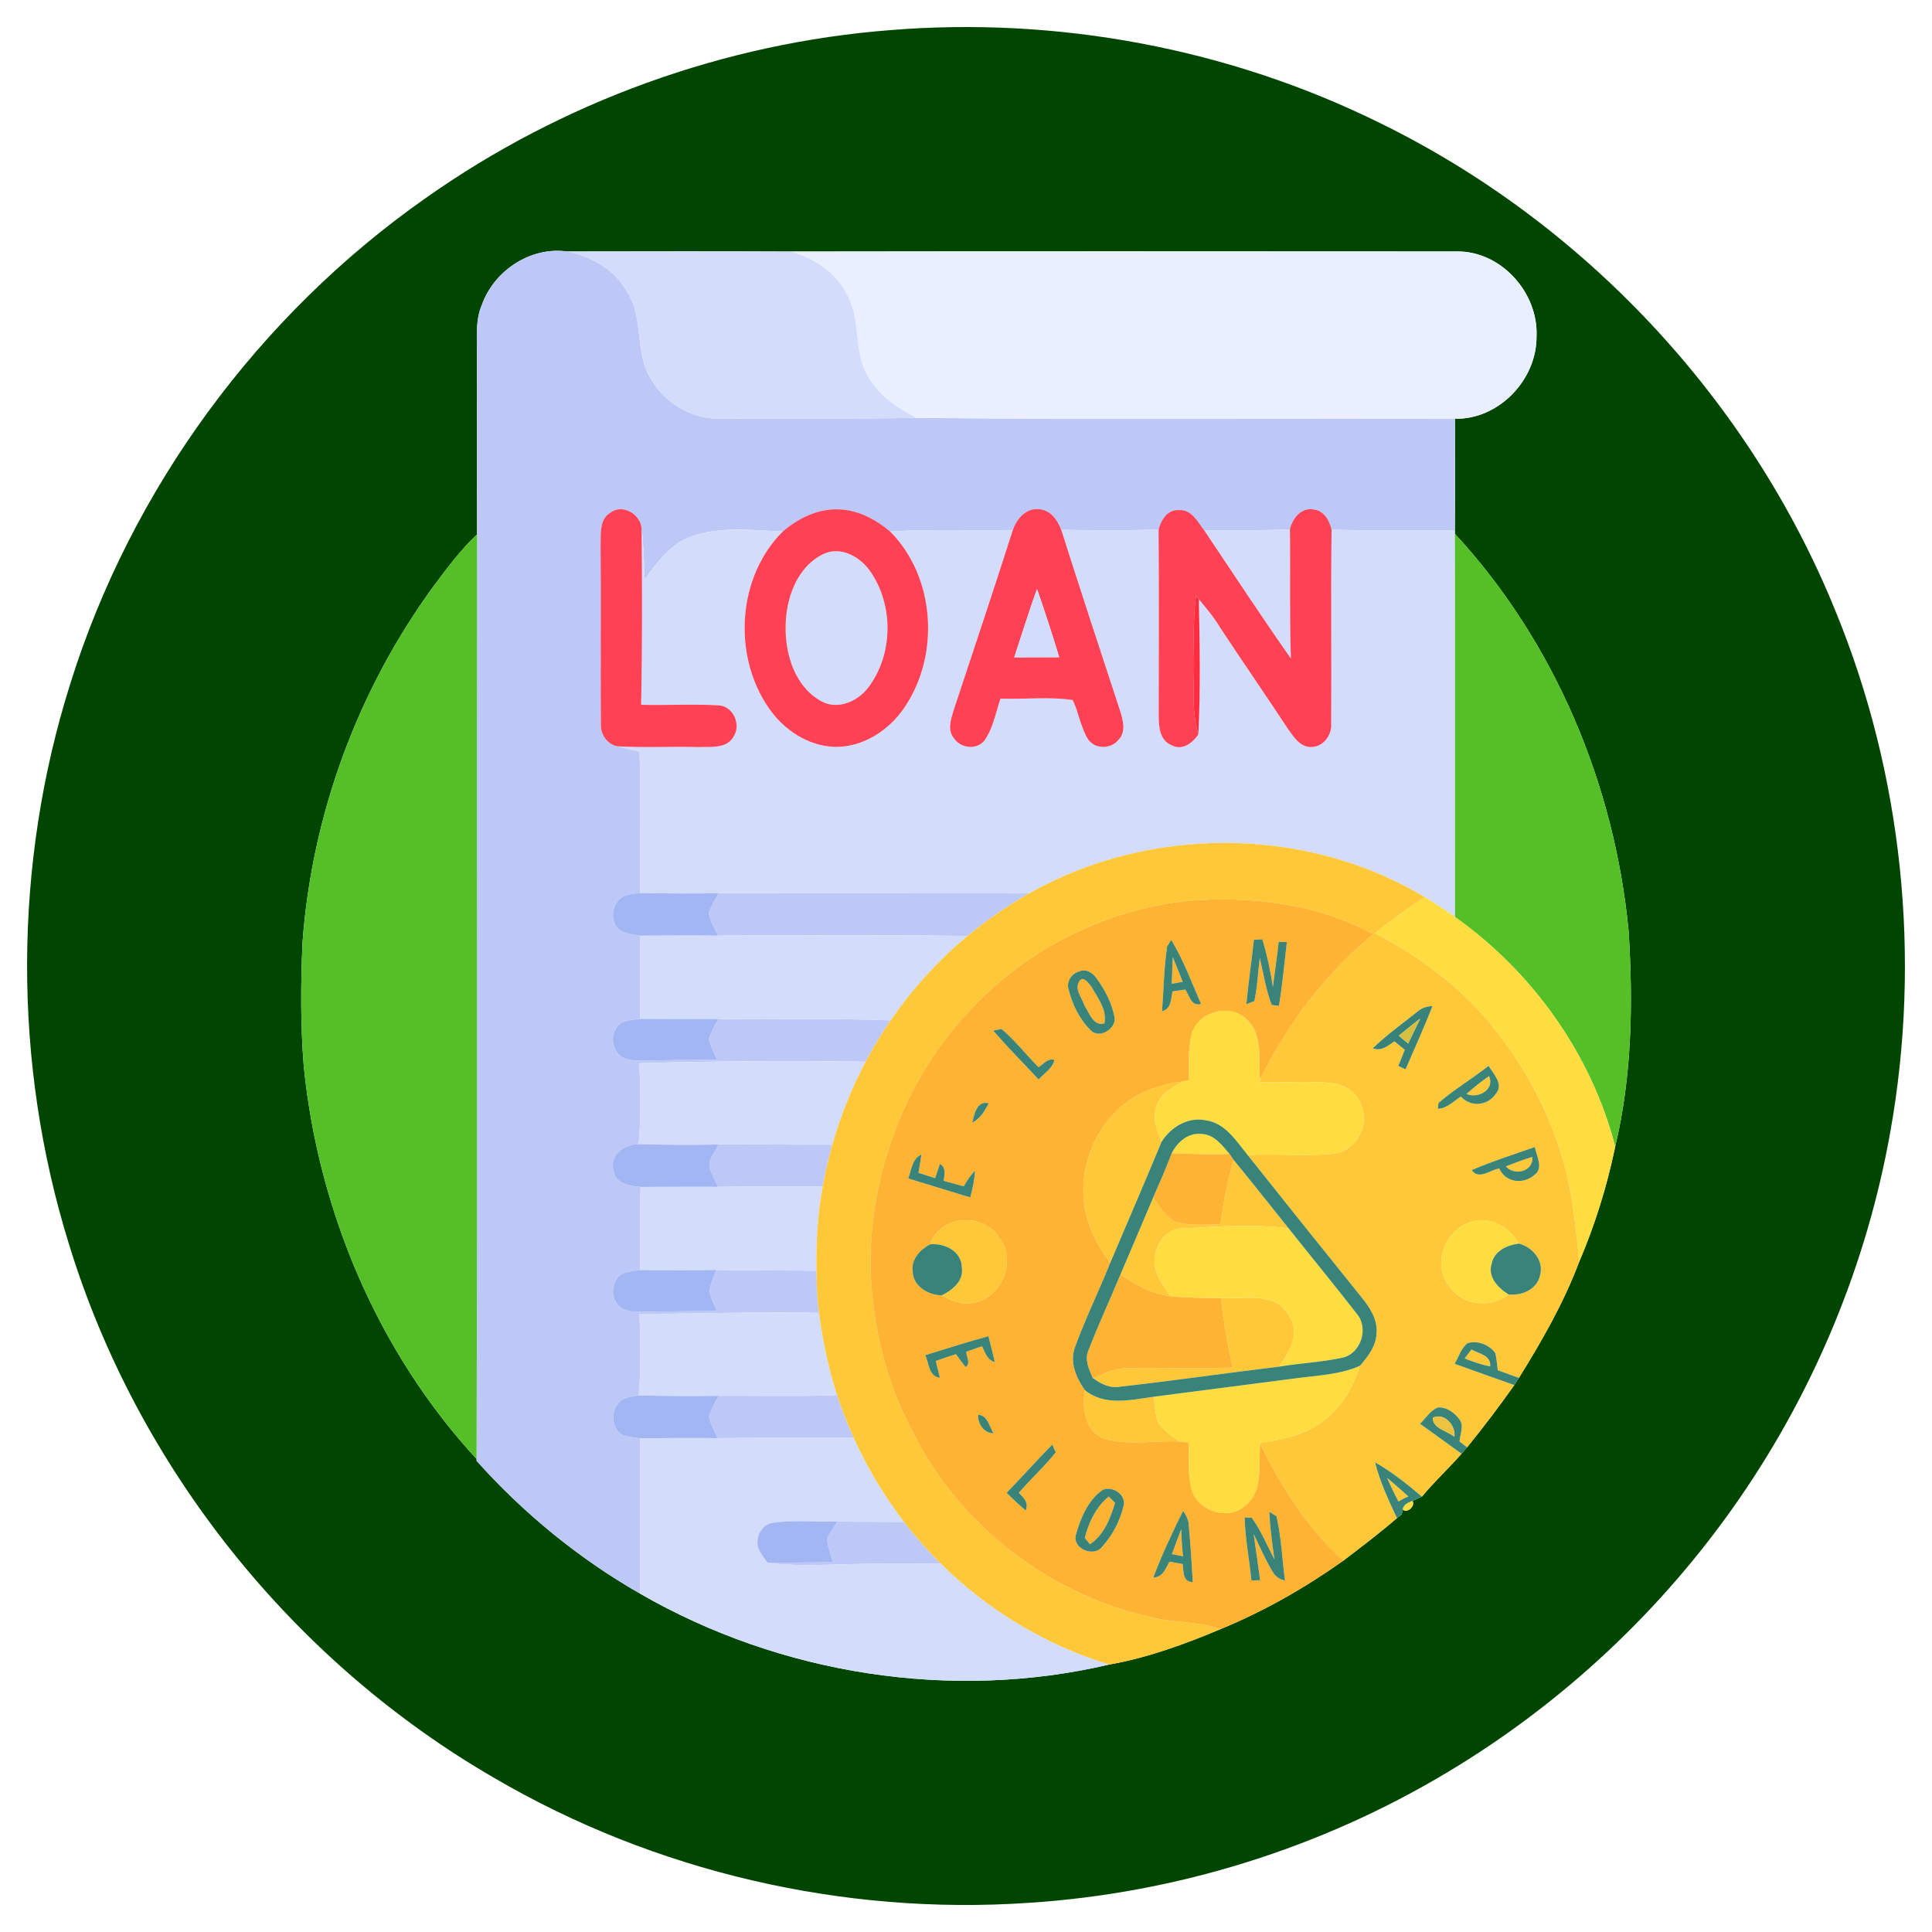 <?xml version="1.0" encoding="UTF-8" ?>
<!DOCTYPE svg PUBLIC "-//W3C//DTD SVG 1.1//EN" "http://www.w3.org/Graphics/SVG/1.1/DTD/svg11.dtd">
<svg width="500pt" height="500pt" viewBox="0 0 500 500" version="1.1" xmlns="http://www.w3.org/2000/svg">
<g id="#004600ff">
<path fill="#004600" opacity="1.00" d=" M 230.45 7.79 C 273.81 4.27 318.09 12.55 357.11 31.83 C 409.99 57.69 452.78 103.41 474.95 157.96 C 492.40 200.38 497.28 247.80 489.21 292.93 C 483.17 326.94 469.69 359.59 450.04 387.99 C 430.31 416.56 404.40 440.84 374.60 458.65 C 341.80 478.34 304.27 490.03 266.09 492.46 C 218.21 495.72 169.42 484.42 127.98 460.17 C 75.75 429.99 35.53 379.69 17.85 321.99 C 3.29 275.11 3.40 223.80 18.18 176.98 C 33.95 126.46 66.91 81.60 110.22 51.22 C 145.46 26.34 187.43 11.12 230.45 7.79 M 124.72 78.86 C 123.07 82.69 123.43 86.92 123.42 90.98 C 123.46 106.76 123.39 122.53 123.46 138.31 C 119.25 142.24 115.82 146.88 112.38 151.48 C 92.68 178.32 80.70 210.76 78.29 243.97 C 77.83 254.60 77.76 265.27 78.61 275.88 C 82.35 313.31 97.77 349.85 123.34 377.58 L 123.33 378.05 C 135.50 391.67 149.83 403.38 165.69 412.46 C 202.00 433.38 246.22 440.35 287.08 430.78 C 297.02 429.02 306.65 425.50 315.94 421.59 C 327.18 416.95 337.81 410.89 347.71 403.85 C 352.39 400.28 357.08 396.73 361.53 392.89 C 361.84 392.63 362.45 392.13 362.76 391.88 L 363.03 390.69 C 364.25 391.70 366.34 389.72 365.54 388.42 C 366.35 388.05 367.17 387.69 367.99 387.34 C 371.18 383.43 374.93 380.02 378.25 376.22 C 378.72 375.66 379.20 375.11 379.68 374.57 C 383.94 369.34 387.99 363.96 391.90 358.46 C 392.20 358.00 392.79 357.07 393.09 356.60 C 399.03 347.05 404.67 337.19 408.65 326.65 C 412.77 317.05 415.89 306.98 418.01 296.75 C 422.37 278.50 422.66 259.57 421.48 240.93 C 417.88 203.13 402.39 166.13 376.53 138.16 L 376.52 137.35 C 376.62 127.69 376.56 118.03 376.55 108.37 C 387.90 108.60 397.76 98.26 397.65 87.05 C 398.16 75.78 388.50 64.95 377.04 65.08 C 319.59 65.05 262.14 65.01 204.70 65.10 C 185.38 65.00 166.05 65.06 146.73 65.08 C 137.31 63.77 127.88 70.03 124.72 78.86 Z" />
</g>
<g id="#bec8f7ff">
<path fill="#bec8f7" opacity="1.00" d=" M 124.72 78.86 C 127.88 70.03 137.31 63.77 146.73 65.08 C 153.10 66.34 159.25 69.81 162.39 75.68 C 166.72 82.57 164.16 91.56 168.64 98.37 C 172.40 104.68 179.61 108.70 186.99 108.37 C 203.75 108.17 220.51 108.46 237.27 108.14 C 283.69 108.63 330.12 108.19 376.55 108.37 C 376.56 118.03 376.62 127.69 376.52 137.35 C 365.89 137.03 355.25 137.43 344.61 137.08 C 344.07 134.70 342.69 132.22 340.04 131.86 C 336.82 131.20 334.45 134.15 333.83 136.99 C 326.45 137.33 319.05 137.21 311.67 137.28 C 309.98 135.08 308.35 131.75 305.09 132.02 C 302.16 131.79 300.53 134.54 299.84 136.98 C 291.45 137.42 283.05 137.21 274.65 137.13 C 273.70 134.61 271.93 132.03 269.00 131.79 C 265.60 131.36 263.11 134.24 262.12 137.17 C 251.54 137.41 240.94 136.88 230.37 137.56 C 226.62 134.39 222.01 131.94 216.99 131.82 C 211.63 131.61 206.59 134.14 202.59 137.54 C 194.71 137.28 186.46 136.10 178.87 138.86 C 173.46 140.78 169.99 145.59 166.77 150.07 C 166.68 145.66 166.60 141.23 166.05 136.85 C 165.85 133.08 161.10 130.26 157.93 132.70 C 155.07 134.43 155.53 138.12 155.42 140.98 C 155.58 156.33 155.37 171.68 155.50 187.03 C 155.27 189.84 156.98 192.68 159.89 193.15 C 161.75 193.66 163.63 194.09 165.52 194.54 C 165.90 206.72 165.60 218.91 165.72 231.10 C 163.76 231.38 161.41 231.33 160.06 233.02 C 158.14 235.09 158.10 238.85 160.36 240.68 C 161.93 241.74 163.90 241.86 165.72 242.15 C 165.67 249.32 165.66 256.49 165.67 263.67 C 163.99 263.89 162.24 264.00 160.71 264.75 C 157.90 266.69 157.94 271.43 160.70 273.40 C 162.51 274.62 164.80 274.44 166.88 274.48 C 173.13 274.34 179.38 274.26 185.63 274.30 C 184.85 272.53 183.94 270.81 183.42 268.95 C 183.97 267.09 184.99 265.41 185.88 263.70 C 200.75 264.00 215.64 263.44 230.51 264.07 C 228.15 267.52 225.99 271.09 224.02 274.77 C 204.49 274.49 184.94 274.59 165.42 275.17 C 165.81 282.15 165.93 289.14 165.29 296.11 C 161.61 296.04 157.65 298.93 158.77 302.99 C 159.24 306.36 162.99 306.94 165.75 307.18 C 165.68 314.35 165.63 321.52 165.63 328.69 C 163.97 328.91 162.26 329.08 160.73 329.82 C 158.01 331.74 157.89 336.45 160.66 338.40 C 162.51 339.66 164.86 339.45 166.98 339.50 C 173.16 339.37 179.34 339.32 185.53 339.28 C 184.85 337.56 183.81 335.91 183.63 334.06 C 183.89 332.17 184.71 330.43 185.37 328.66 C 194.01 328.79 202.65 328.80 211.30 328.85 C 211.34 332.49 211.50 336.15 211.97 339.77 C 196.48 339.43 181.00 340.02 165.51 340.02 C 165.72 347.05 165.93 354.11 165.30 361.13 C 163.50 361.49 161.34 361.54 160.07 363.08 C 157.98 365.33 158.29 369.36 160.77 371.20 C 162.31 371.91 164.05 372.01 165.72 372.22 C 165.63 385.63 165.74 399.05 165.69 412.46 C 149.83 403.38 135.50 391.67 123.33 378.05 L 123.34 377.58 C 123.57 297.83 123.34 218.06 123.46 138.31 C 123.39 122.53 123.46 106.76 123.42 90.98 C 123.43 86.92 123.07 82.69 124.72 78.86 Z" />
<path fill="#bec8f7" opacity="1.00" d=" M 185.93 231.16 C 212.74 231.22 239.54 231.16 266.34 231.21 C 260.73 234.43 255.40 238.11 250.41 242.23 C 228.88 241.91 207.34 242.10 185.80 242.13 C 184.98 240.20 183.64 238.35 183.46 236.22 C 184.07 234.44 185.05 232.81 185.93 231.16 Z" />
<path fill="#bec8f7" opacity="1.00" d=" M 185.92 296.19 C 195.75 296.15 205.58 296.24 215.42 296.24 C 214.41 299.81 213.58 303.42 212.93 307.07 C 203.91 307.13 194.88 307.04 185.86 307.15 C 185.19 305.80 184.50 304.46 183.94 303.06 C 182.62 300.61 185.07 298.37 185.92 296.19 Z" />
<path fill="#bec8f7" opacity="1.00" d=" M 185.97 361.22 C 196.19 361.16 206.42 361.48 216.64 361.03 C 217.87 364.79 219.31 368.48 220.93 372.09 C 209.20 372.18 197.48 372.04 185.76 372.19 C 184.94 370.41 183.98 368.67 183.48 366.77 C 183.93 364.77 185.06 363.02 185.97 361.22 Z" />
<path fill="#bec8f7" opacity="1.00" d=" M 216.75 393.78 C 222.49 393.83 228.23 393.86 233.97 393.87 C 236.88 397.65 240.03 401.24 243.42 404.60 C 235.29 404.83 227.17 404.59 219.05 404.82 C 212.26 404.99 205.43 405.35 198.67 404.46 C 204.29 404.39 209.91 404.34 215.53 404.30 C 214.99 402.24 214.08 400.21 214.10 398.05 C 214.81 396.52 215.81 395.16 216.75 393.78 Z" />
</g>
<g id="#d3dcfbff">
<path fill="#d3dcfb" opacity="1.00" d=" M 146.73 65.08 C 166.05 65.06 185.38 65.00 204.70 65.10 C 210.63 66.76 216.24 70.35 219.08 75.97 C 223.02 82.51 220.71 90.84 224.64 97.36 C 227.41 102.34 232.30 105.64 237.27 108.14 C 220.51 108.46 203.75 108.17 186.99 108.37 C 179.61 108.70 172.40 104.68 168.64 98.37 C 164.16 91.56 166.72 82.57 162.39 75.68 C 159.25 69.81 153.10 66.34 146.73 65.08 Z" />
<path fill="#d3dcfb" opacity="1.00" d=" M 166.05 136.85 C 166.60 141.23 166.68 145.66 166.77 150.07 C 169.99 145.59 173.46 140.78 178.87 138.86 C 186.46 136.10 194.71 137.28 202.59 137.54 C 190.79 149.31 189.56 169.55 198.89 183.15 C 202.73 188.78 209.01 193.05 215.96 193.29 C 223.33 193.46 230.16 188.99 234.15 182.98 C 243.31 169.39 242.06 149.31 230.37 137.56 C 240.94 136.88 251.54 137.41 262.12 137.17 C 257.12 152.72 251.98 168.24 246.82 183.74 C 246.15 186.08 245.07 188.91 246.87 191.04 C 248.58 193.64 252.66 194.19 254.73 191.70 C 257.02 188.49 257.68 184.47 258.93 180.80 C 265.15 181.03 271.43 180.26 277.60 181.16 C 279.22 184.46 279.65 188.25 281.62 191.38 C 283.44 193.95 287.51 193.89 289.45 191.48 C 291.50 189.43 290.62 186.37 289.88 183.94 C 284.74 168.36 279.64 152.76 274.65 137.13 C 283.05 137.21 291.45 137.42 299.84 136.98 C 299.95 152.99 299.91 168.99 299.87 185.00 C 299.85 187.87 300.06 191.59 303.18 192.84 C 305.92 194.39 308.65 192.29 310.13 190.06 C 310.72 178.41 310.49 166.71 310.26 155.06 C 312.17 157.42 314.19 159.72 315.73 162.37 C 321.51 171.16 327.51 179.80 333.29 188.59 C 334.74 190.58 336.27 193.17 339.03 193.33 C 342.34 193.52 344.81 190.26 344.51 187.12 C 344.62 170.44 344.40 153.76 344.61 137.08 C 355.25 137.43 365.89 137.03 376.52 137.35 L 376.53 138.16 C 376.62 171.21 376.55 204.26 376.56 237.32 C 374.00 235.51 371.39 233.78 368.72 232.16 C 337.95 213.69 297.51 213.58 266.34 231.21 C 239.54 231.16 212.74 231.22 185.93 231.16 C 179.19 231.31 172.45 231.23 165.72 231.10 C 165.60 218.91 165.90 206.72 165.52 194.54 C 163.63 194.09 161.75 193.66 159.89 193.15 C 166.90 193.55 173.93 193.16 180.95 193.35 C 183.99 193.23 188.07 193.80 189.83 190.65 C 191.93 187.55 189.71 182.63 185.88 182.54 C 179.24 182.15 172.57 182.58 165.92 182.40 C 166.25 167.22 166.19 152.03 166.05 136.85 Z" />
<path fill="#d3dcfb" opacity="1.00" d=" M 311.67 137.28 C 319.05 137.21 326.45 137.33 333.83 136.99 C 333.98 148.14 333.69 159.30 334.09 170.45 C 326.44 159.52 319.09 148.37 311.67 137.28 Z" />
<path fill="#d3dcfb" opacity="1.00" d=" M 213.21 143.33 C 217.68 141.27 222.65 144.15 225.21 147.85 C 231.30 156.57 231.18 169.29 224.79 177.82 C 222.09 181.47 216.88 183.85 212.59 181.50 C 205.75 177.79 203.15 169.31 203.33 161.96 C 203.41 154.79 206.30 146.55 213.21 143.33 Z" />
<path fill="#d3dcfb" opacity="1.00" d=" M 165.72 242.15 C 172.42 242.13 179.11 242.01 185.80 242.13 C 207.34 242.10 228.88 241.91 250.41 242.23 C 242.79 248.53 236.13 255.95 230.51 264.07 C 215.64 263.44 200.75 264.00 185.88 263.70 C 179.14 263.78 172.40 263.67 165.67 263.67 C 165.66 256.49 165.67 249.32 165.72 242.15 Z" />
<path fill="#d3dcfb" opacity="1.00" d=" M 165.42 275.17 C 184.94 274.59 204.49 274.49 224.02 274.77 C 220.42 281.61 217.51 288.81 215.42 296.24 C 205.58 296.24 195.75 296.15 185.92 296.19 C 179.04 296.38 172.16 296.26 165.29 296.11 C 165.93 289.14 165.81 282.15 165.42 275.17 Z" />
<path fill="#d3dcfb" opacity="1.00" d=" M 165.75 307.18 C 172.45 307.19 179.15 307.08 185.86 307.15 C 194.88 307.04 203.91 307.13 212.93 307.07 C 211.58 314.25 211.16 321.56 211.30 328.85 C 202.65 328.80 194.01 328.79 185.37 328.66 C 178.79 328.79 172.21 328.71 165.63 328.69 C 165.63 321.52 165.68 314.35 165.75 307.18 Z" />
<path fill="#d3dcfb" opacity="1.00" d=" M 165.51 340.02 C 181.00 340.02 196.48 339.43 211.97 339.77 C 212.90 346.97 214.39 354.11 216.64 361.03 C 206.42 361.48 196.19 361.16 185.97 361.22 C 179.08 361.38 172.19 361.29 165.30 361.13 C 165.93 354.11 165.72 347.05 165.51 340.02 Z" />
<path fill="#d3dcfb" opacity="1.00" d=" M 165.72 372.22 C 172.40 372.20 179.08 372.10 185.76 372.19 C 197.48 372.04 209.20 372.18 220.93 372.09 C 224.42 379.82 228.79 387.15 233.97 393.87 C 228.23 393.86 222.49 393.83 216.75 393.78 C 211.20 393.93 205.61 393.30 200.10 394.09 C 197.69 394.36 196.04 396.72 196.03 399.03 C 195.89 401.18 197.54 402.82 198.67 404.46 C 205.43 405.35 212.26 404.99 219.05 404.82 C 227.17 404.59 235.29 404.83 243.42 404.60 C 255.57 416.69 270.67 425.79 287.08 430.78 C 246.22 440.35 202.00 433.38 165.69 412.46 C 165.74 399.05 165.63 385.63 165.72 372.22 Z" />
</g>
<g id="#e9efffff">
<path fill="#e9efff" opacity="1.00" d=" M 204.70 65.10 C 262.14 65.01 319.59 65.05 377.04 65.08 C 388.50 64.95 398.16 75.78 397.65 87.05 C 397.76 98.26 387.90 108.60 376.55 108.37 C 330.12 108.19 283.69 108.63 237.27 108.14 C 232.30 105.64 227.41 102.34 224.64 97.36 C 220.71 90.84 223.02 82.51 219.08 75.97 C 216.24 70.35 210.63 66.76 204.70 65.10 Z" />
</g>
<g id="#ff4155ff">
<path fill="#ff4155" opacity="1.00" d=" M 157.93 132.70 C 161.10 130.26 165.85 133.08 166.05 136.85 C 166.19 152.03 166.25 167.22 165.92 182.40 C 172.57 182.58 179.24 182.15 185.88 182.54 C 189.71 182.63 191.93 187.55 189.83 190.65 C 188.07 193.80 183.99 193.23 180.95 193.35 C 173.93 193.16 166.90 193.55 159.89 193.15 C 156.98 192.68 155.27 189.84 155.50 187.03 C 155.37 171.68 155.58 156.33 155.42 140.98 C 155.53 138.12 155.07 134.43 157.93 132.70 Z" />
<path fill="#ff4155" opacity="1.00" d=" M 202.59 137.54 C 206.59 134.14 211.63 131.61 216.99 131.82 C 222.01 131.94 226.62 134.39 230.37 137.56 C 242.06 149.31 243.31 169.39 234.15 182.98 C 230.16 188.99 223.33 193.46 215.96 193.29 C 209.01 193.05 202.73 188.78 198.89 183.15 C 189.56 169.55 190.79 149.31 202.59 137.54 M 213.21 143.33 C 206.30 146.55 203.41 154.79 203.33 161.96 C 203.15 169.31 205.75 177.79 212.59 181.50 C 216.88 183.85 222.09 181.47 224.79 177.82 C 231.18 169.29 231.30 156.57 225.21 147.85 C 222.65 144.15 217.68 141.27 213.21 143.33 Z" />
<path fill="#ff4155" opacity="1.00" d=" M 262.12 137.17 C 263.11 134.24 265.60 131.36 269.00 131.79 C 271.93 132.03 273.70 134.61 274.65 137.13 C 279.64 152.76 284.74 168.36 289.88 183.94 C 290.62 186.37 291.50 189.43 289.45 191.48 C 287.51 193.89 283.44 193.95 281.62 191.38 C 279.65 188.25 279.22 184.46 277.60 181.16 C 271.43 180.26 265.15 181.03 258.93 180.80 C 257.68 184.47 257.02 188.49 254.73 191.70 C 252.66 194.19 248.58 193.64 246.87 191.04 C 245.07 188.91 246.15 186.08 246.82 183.74 C 251.98 168.24 257.12 152.72 262.12 137.17 M 262.48 170.12 C 266.36 170.12 270.24 170.11 274.12 170.09 C 272.32 164.17 270.42 158.27 268.37 152.43 C 266.29 158.29 264.44 164.22 262.48 170.12 Z" />
<path fill="#ff4155" opacity="1.00" d=" M 299.84 136.98 C 300.53 134.54 302.16 131.79 305.09 132.02 C 308.35 131.75 309.98 135.08 311.67 137.28 C 319.09 148.37 326.44 159.52 334.09 170.45 C 333.69 159.30 333.98 148.14 333.83 136.99 C 334.45 134.15 336.82 131.20 340.04 131.86 C 342.69 132.22 344.07 134.70 344.61 137.08 C 344.40 153.76 344.62 170.44 344.51 187.12 C 344.81 190.26 342.34 193.52 339.03 193.33 C 336.27 193.17 334.74 190.58 333.29 188.59 C 327.51 179.80 321.51 171.16 315.73 162.37 C 314.19 159.72 312.17 157.42 310.26 155.06 L 309.54 153.98 C 308.84 159.28 308.90 164.63 308.99 169.97 C 309.19 176.67 308.16 183.51 310.13 190.06 C 308.65 192.29 305.92 194.39 303.18 192.84 C 300.06 191.59 299.85 187.87 299.87 185.00 C 299.91 168.99 299.95 152.99 299.84 136.98 Z" />
</g>
<g id="#55bf28ff">
<path fill="#55bf28" opacity="1.00" d=" M 112.38 151.48 C 115.82 146.88 119.25 142.24 123.46 138.31 C 123.34 218.06 123.57 297.83 123.34 377.58 C 97.77 349.85 82.35 313.31 78.61 275.88 C 77.76 265.27 77.83 254.60 78.29 243.97 C 80.70 210.76 92.68 178.32 112.38 151.48 Z" />
<path fill="#55bf28" opacity="1.00" d=" M 376.53 138.16 C 402.39 166.13 417.88 203.13 421.48 240.93 C 422.66 259.57 422.37 278.50 418.01 296.75 C 411.86 272.88 396.63 251.56 376.56 237.32 C 376.55 204.26 376.62 171.21 376.53 138.16 Z" />
</g>
<g id="#d3dcfcff">
<path fill="#d3dcfc" opacity="1.00" d=" M 262.48 170.12 C 264.44 164.22 266.29 158.29 268.37 152.43 C 270.42 158.27 272.32 164.17 274.12 170.09 C 270.24 170.11 266.36 170.12 262.48 170.12 Z" />
</g>
<g id="#ff2c3eff">
<path fill="#ff2c3e" opacity="1.00" d=" M 309.54 153.98 L 310.26 155.06 C 310.49 166.71 310.72 178.41 310.13 190.06 C 308.16 183.51 309.19 176.67 308.99 169.97 C 308.90 164.63 308.84 159.28 309.54 153.98 Z" />
</g>
<g id="#ffc839ff">
<path fill="#ffc839" opacity="1.00" d=" M 266.34 231.21 C 297.51 213.58 337.95 213.69 368.72 232.16 C 364.33 235.13 359.97 238.12 355.90 241.52 C 365.77 246.69 374.98 253.23 382.63 261.38 C 395.38 275.46 404.37 293.17 407.04 312.06 C 407.70 316.91 408.33 321.77 408.65 326.65 C 404.67 337.19 399.03 347.05 393.09 356.60 C 391.27 355.93 389.44 355.28 387.62 354.62 C 387.44 353.14 387.32 351.65 386.99 350.21 C 385.47 347.99 382.31 346.80 379.73 347.64 C 378.12 349.00 377.50 351.17 376.46 352.95 C 381.60 354.81 386.74 356.65 391.90 358.46 C 387.99 363.96 383.94 369.34 379.68 374.57 C 379.19 374.19 378.22 373.44 377.73 373.07 C 377.82 371.18 379.00 369.03 377.69 367.33 C 376.42 365.60 374.35 364.09 372.12 364.25 C 370.15 365.04 368.99 367.04 367.51 368.47 C 371.09 371.05 374.66 373.65 378.25 376.22 C 374.93 380.02 371.18 383.43 367.99 387.34 C 364.18 384.07 360.24 380.95 355.87 378.46 C 357.12 383.50 359.35 388.20 361.53 392.89 C 357.08 396.73 352.39 400.28 347.71 403.85 C 338.30 395.61 331.65 384.73 326.13 373.64 L 326.10 373.33 C 333.07 372.58 340.36 370.63 345.23 365.23 C 348.59 362.06 350.43 357.74 351.95 353.47 C 354.02 351.06 356.17 348.34 356.24 345.01 C 356.54 341.70 354.73 338.74 352.77 336.25 C 342.76 323.84 332.81 311.38 322.88 298.91 C 330.21 298.54 337.58 299.30 344.89 298.60 C 350.22 298.17 354.01 292.41 352.69 287.32 C 352.00 283.54 348.60 280.72 344.84 280.34 C 338.60 279.66 332.31 280.28 326.05 280.11 L 326.09 279.44 C 333.14 265.03 342.99 251.98 355.41 241.77 C 340.72 233.74 323.42 231.79 306.95 233.18 C 286.06 235.50 266.14 245.46 251.72 260.74 C 234.42 278.50 225.06 303.38 225.28 328.07 C 225.75 342.83 229.21 357.60 236.23 370.65 C 248.11 394.41 270.97 412.29 296.83 418.28 C 303.09 420.03 309.75 419.50 315.94 421.59 C 306.65 425.50 297.02 429.02 287.08 430.78 C 270.67 425.79 255.57 416.69 243.42 404.60 C 240.03 401.24 236.88 397.65 233.97 393.87 C 228.79 387.15 224.42 379.82 220.93 372.09 C 219.31 368.48 217.87 364.79 216.64 361.03 C 214.39 354.11 212.90 346.97 211.97 339.77 C 211.50 336.15 211.34 332.49 211.30 328.85 C 211.16 321.56 211.58 314.25 212.93 307.07 C 213.58 303.42 214.41 299.81 215.42 296.24 C 217.51 288.81 220.42 281.61 224.02 274.77 C 225.99 271.09 228.15 267.52 230.51 264.07 C 236.13 255.95 242.79 248.53 250.41 242.23 C 255.40 238.11 260.73 234.43 266.34 231.21 M 366.85 261.80 C 362.95 264.91 358.88 267.82 355.27 271.28 C 357.47 272.21 359.17 270.61 360.88 269.50 C 361.77 270.23 362.66 270.96 363.56 271.69 C 363.01 273.09 362.45 274.49 361.88 275.88 C 362.35 276.10 363.29 276.53 363.76 276.74 C 366.10 271.29 368.58 265.89 370.73 260.36 C 369.31 260.43 367.92 260.83 366.85 261.80 M 372.27 285.46 C 372.23 285.83 372.15 286.58 372.11 286.96 C 374.49 286.86 376.20 285.00 378.08 283.78 C 380.62 286.61 384.93 286.22 387.07 283.12 C 389.28 280.70 386.53 277.94 385.24 275.85 C 381.00 279.17 376.34 281.94 372.27 285.46 M 380.87 302.82 C 382.74 305.50 385.70 302.71 388.02 302.41 C 389.64 306.09 394.16 306.58 397.06 304.12 C 399.60 302.33 397.62 299.20 397.22 296.85 C 391.74 298.76 386.21 300.54 380.87 302.82 M 380.32 316.39 C 373.80 318.50 370.60 327.45 375.08 332.88 C 378.34 337.90 385.85 338.68 390.39 334.99 C 393.87 335.40 397.87 333.68 398.59 329.95 C 399.58 326.16 396.60 322.78 393.11 321.84 C 390.65 317.43 385.30 314.46 380.32 316.39 Z" />
<path fill="#ffc839" opacity="1.00" d=" M 379.53 283.11 C 381.38 281.46 383.32 279.92 385.34 278.49 C 386.99 281.99 382.47 284.44 379.53 283.11 Z" />
<path fill="#ffc839" opacity="1.00" d=" M 288.25 288.24 C 292.87 283.15 299.52 280.69 306.21 279.86 C 303.22 281.46 299.78 283.46 299.09 287.09 C 298.21 289.99 299.72 292.81 300.61 295.50 C 296.26 305.96 291.79 316.37 287.34 326.79 C 284.97 323.53 282.68 320.11 281.63 316.18 C 278.47 306.59 281.37 295.50 288.25 288.24 Z" />
<path fill="#ffc839" opacity="1.00" d=" M 389.72 301.85 C 391.98 300.98 394.24 300.12 396.56 299.41 C 396.94 303.20 391.89 304.42 389.72 301.85 Z" />
<path fill="#ffc839" opacity="1.00" d=" M 319.25 300.17 C 324.08 306.02 328.74 312.00 333.50 317.90 C 324.37 316.69 315.15 317.44 306.00 317.94 C 301.80 317.91 298.95 322.12 298.80 325.98 C 298.59 329.61 301.08 332.54 302.85 335.46 C 298.09 334.86 293.89 332.45 289.97 329.84 C 292.79 323.19 295.66 316.57 298.45 309.91 C 300.39 312.38 301.97 315.81 305.34 316.52 C 308.80 317.22 312.35 316.89 315.85 316.84 C 316.60 311.21 317.68 305.63 319.25 300.17 Z" />
<path fill="#ffc839" opacity="1.00" d=" M 240.73 322.02 C 243.14 314.43 254.70 313.70 258.64 320.33 C 263.20 326.19 259.32 335.91 252.07 337.14 C 249.11 337.86 246.27 336.66 243.75 335.23 C 246.51 333.85 249.45 331.52 248.92 328.04 C 248.87 323.80 244.49 321.69 240.73 322.02 Z" />
<path fill="#ffc839" opacity="1.00" d=" M 315.94 335.94 C 321.84 336.26 330.11 334.14 333.59 340.46 C 336.58 344.92 333.81 349.97 331.00 353.69 C 317.32 355.34 303.69 357.32 290.00 358.86 C 287.41 359.38 285.03 358.25 283.01 356.75 C 285.81 355.34 288.76 354.02 291.97 354.07 C 300.97 353.91 309.99 354.28 319.00 353.92 C 317.71 347.97 316.66 341.98 315.94 335.94 Z" />
<path fill="#ffc839" opacity="1.00" d=" M 379.06 351.56 C 379.64 350.79 380.22 350.02 380.81 349.25 C 382.67 350.33 385.92 350.69 385.66 353.61 C 383.39 353.18 381.20 352.42 379.06 351.56 Z" />
<path fill="#ffc839" opacity="1.00" d=" M 280.76 359.76 C 285.88 363.97 292.65 362.31 298.59 361.47 C 298.96 363.70 298.88 366.10 299.82 368.21 C 301.18 370.23 303.22 371.66 305.17 373.06 C 298.70 372.76 292.03 374.19 285.70 372.33 C 280.78 370.33 279.96 364.40 280.76 359.76 Z" />
<path fill="#ffc839" opacity="1.00" d=" M 358.96 382.46 C 360.85 384.02 362.67 385.66 364.50 387.29 C 363.59 387.63 362.74 388.08 361.93 388.60 C 360.84 386.60 359.89 384.53 358.96 382.46 Z" />
</g>
<g id="#a2b6f4ff">
<path fill="#a2b6f4" opacity="1.00" d=" M 160.06 233.02 C 161.41 231.33 163.76 231.38 165.72 231.10 C 172.45 231.23 179.19 231.31 185.93 231.16 C 185.05 232.81 184.07 234.44 183.46 236.22 C 183.64 238.35 184.98 240.20 185.80 242.13 C 179.11 242.01 172.42 242.13 165.72 242.15 C 163.90 241.86 161.93 241.74 160.36 240.68 C 158.10 238.85 158.14 235.09 160.06 233.02 Z" />
<path fill="#a2b6f4" opacity="1.00" d=" M 160.71 264.75 C 162.24 264.00 163.99 263.89 165.67 263.67 C 172.40 263.67 179.14 263.78 185.88 263.70 C 184.99 265.41 183.97 267.09 183.42 268.95 C 183.94 270.81 184.85 272.53 185.63 274.30 C 179.38 274.26 173.13 274.34 166.88 274.48 C 164.80 274.44 162.51 274.62 160.70 273.40 C 157.94 271.43 157.90 266.69 160.71 264.75 Z" />
<path fill="#a2b6f4" opacity="1.00" d=" M 158.77 302.99 C 157.65 298.93 161.61 296.04 165.29 296.11 C 172.16 296.26 179.04 296.38 185.92 296.19 C 185.07 298.37 182.62 300.61 183.94 303.06 C 184.50 304.46 185.19 305.80 185.86 307.15 C 179.15 307.08 172.45 307.19 165.75 307.18 C 162.99 306.94 159.24 306.36 158.77 302.99 Z" />
<path fill="#a2b6f4" opacity="1.00" d=" M 160.73 329.82 C 162.26 329.08 163.97 328.91 165.63 328.69 C 172.21 328.71 178.79 328.79 185.37 328.66 C 184.71 330.43 183.89 332.17 183.63 334.06 C 183.81 335.91 184.85 337.56 185.53 339.28 C 179.34 339.32 173.16 339.37 166.98 339.50 C 164.86 339.45 162.51 339.66 160.66 338.40 C 157.89 336.45 158.01 331.74 160.73 329.82 Z" />
<path fill="#a2b6f4" opacity="1.00" d=" M 160.07 363.08 C 161.34 361.54 163.50 361.49 165.30 361.13 C 172.19 361.29 179.08 361.38 185.97 361.22 C 185.06 363.02 183.93 364.77 183.48 366.77 C 183.98 368.67 184.94 370.41 185.76 372.19 C 179.08 372.10 172.40 372.20 165.72 372.22 C 164.05 372.01 162.31 371.91 160.77 371.20 C 158.29 369.36 157.98 365.33 160.07 363.08 Z" />
<path fill="#a2b6f4" opacity="1.00" d=" M 196.03 399.03 C 196.04 396.72 197.69 394.36 200.10 394.09 C 205.61 393.30 211.20 393.93 216.75 393.78 C 215.81 395.16 214.81 396.52 214.10 398.05 C 214.08 400.21 214.99 402.24 215.53 404.30 C 209.91 404.34 204.29 404.39 198.67 404.46 C 197.54 402.82 195.89 401.18 196.03 399.03 Z" />
</g>
<g id="#ffdd40ff">
<path fill="#ffdd40" opacity="1.00" d=" M 368.72 232.16 C 371.39 233.78 374.00 235.51 376.56 237.32 C 396.63 251.56 411.86 272.88 418.01 296.75 C 415.89 306.98 412.77 317.05 408.65 326.65 C 408.33 321.77 407.70 316.91 407.04 312.06 C 404.37 293.17 395.38 275.46 382.63 261.38 C 374.98 253.23 365.77 246.69 355.90 241.52 C 359.97 238.12 364.33 235.13 368.72 232.16 Z" />
<path fill="#ffdd40" opacity="1.00" d=" M 308.45 267.35 C 310.25 261.84 318.06 259.66 322.39 263.58 C 326.99 267.43 325.64 274.14 326.09 279.44 L 326.05 280.11 C 332.31 280.28 338.60 279.66 344.84 280.34 C 348.60 280.72 352.00 283.54 352.69 287.32 C 354.01 292.41 350.22 298.17 344.89 298.60 C 337.58 299.30 330.21 298.54 322.88 298.91 C 319.95 295.31 317.13 290.66 312.11 289.95 C 307.50 288.95 303.02 291.68 300.61 295.50 C 299.72 292.81 298.21 289.99 299.09 287.09 C 299.78 283.46 303.22 281.46 306.21 279.86 C 306.59 279.79 307.33 279.64 307.71 279.56 C 307.74 275.49 307.38 271.32 308.45 267.35 Z" />
<path fill="#ffdd40" opacity="1.00" d=" M 303.24 298.44 C 304.72 295.57 307.51 293.05 310.97 293.47 C 314.25 293.59 316.27 296.39 318.21 298.65 C 313.22 298.79 308.22 298.67 303.24 298.44 Z" />
<path fill="#ffdd40" opacity="1.00" d=" M 380.32 316.39 C 385.30 314.46 390.65 317.43 393.11 321.84 C 390.07 322.22 386.70 323.70 386.04 327.04 C 384.95 330.48 387.72 333.33 390.39 334.99 C 385.85 338.68 378.34 337.90 375.08 332.88 C 370.60 327.45 373.80 318.50 380.32 316.39 Z" />
<path fill="#ffdd40" opacity="1.00" d=" M 306.00 317.94 C 315.15 317.44 324.37 316.69 333.50 317.90 C 339.34 325.26 345.32 332.52 351.08 339.93 C 354.28 343.60 352.33 350.10 347.61 351.33 C 342.14 352.54 336.52 352.77 331.00 353.69 C 333.81 349.97 336.58 344.92 333.59 340.46 C 330.11 334.14 321.84 336.26 315.94 335.94 C 311.57 335.95 307.20 335.88 302.85 335.46 C 301.08 332.54 298.59 329.61 298.80 325.98 C 298.95 322.12 301.80 317.91 306.00 317.94 Z" />
<path fill="#ffdd40" opacity="1.00" d=" M 335.11 356.74 C 340.77 355.96 346.64 355.82 351.95 353.47 C 350.43 357.74 348.59 362.06 345.23 365.23 C 340.36 370.63 333.07 372.58 326.10 373.33 L 326.13 373.64 C 325.64 379.08 327.09 386.26 321.96 389.92 C 317.48 393.58 310.17 390.97 308.41 385.68 C 307.37 381.66 307.70 377.45 307.67 373.34 C 307.05 373.27 305.80 373.13 305.17 373.06 C 303.22 371.66 301.18 370.23 299.82 368.21 C 298.88 366.10 298.96 363.70 298.59 361.47 C 310.76 359.87 322.94 358.34 335.11 356.74 Z" />
<path fill="#ffdd40" opacity="1.00" d=" M 363.03 390.69 C 363.11 389.36 364.50 388.84 365.54 388.42 C 366.34 389.72 364.25 391.70 363.03 390.69 Z" />
</g>
<g id="#ffb332ff">
<path fill="#ffb332" opacity="1.00" d=" M 251.72 260.74 C 266.14 245.46 286.06 235.50 306.95 233.18 C 323.42 231.79 340.72 233.74 355.41 241.77 C 342.99 251.98 333.14 265.03 326.09 279.44 C 325.64 274.14 326.99 267.43 322.39 263.58 C 318.06 259.66 310.25 261.84 308.45 267.35 C 307.38 271.32 307.74 275.49 307.71 279.56 C 307.33 279.64 306.59 279.79 306.21 279.86 C 299.52 280.69 292.87 283.15 288.25 288.24 C 281.37 295.50 278.47 306.59 281.63 316.18 C 282.68 320.11 284.97 323.53 287.34 326.79 C 284.44 334.01 281.01 341.02 278.32 348.33 C 276.69 352.31 278.45 356.48 280.76 359.76 C 279.96 364.40 280.78 370.33 285.70 372.33 C 292.03 374.19 298.70 372.76 305.17 373.06 C 305.80 373.13 307.05 373.27 307.67 373.34 C 307.70 377.45 307.37 381.66 308.41 385.68 C 310.17 390.97 317.48 393.58 321.96 389.92 C 327.09 386.26 325.64 379.08 326.13 373.64 C 331.65 384.73 338.30 395.61 347.71 403.85 C 337.81 410.89 327.18 416.95 315.94 421.59 C 309.75 419.50 303.09 420.03 296.83 418.28 C 270.97 412.29 248.11 394.41 236.23 370.65 C 229.21 357.60 225.75 342.83 225.28 328.07 C 225.06 303.38 234.42 278.50 251.72 260.74 M 324.51 243.19 C 323.90 248.76 323.09 254.30 322.56 259.88 C 323.08 259.68 324.11 259.27 324.63 259.07 C 325.41 255.41 325.58 251.65 326.02 247.94 C 327.02 252.00 327.59 256.19 329.13 260.10 C 329.60 260.15 330.53 260.25 330.99 260.30 C 331.90 254.84 332.38 249.32 333.04 243.82 C 332.51 243.80 331.45 243.76 330.92 243.74 C 330.48 247.64 329.93 251.53 329.42 255.43 C 328.81 251.25 327.91 247.13 326.69 243.09 C 326.14 243.11 325.05 243.17 324.51 243.19 M 302.05 244.93 C 301.24 250.50 301.15 256.15 300.73 261.75 C 303.16 261.05 303.05 258.60 303.43 256.58 C 304.52 256.42 305.62 256.26 306.72 256.10 C 307.89 257.60 308.14 260.51 310.84 259.84 C 308.40 254.26 306.29 248.48 303.12 243.26 C 302.85 243.68 302.32 244.52 302.05 244.93 M 279.30 251.40 C 277.40 251.92 276.00 253.90 276.51 255.89 C 277.47 259.90 279.39 263.84 282.37 266.74 C 284.69 268.95 289.13 266.09 288.40 263.05 C 287.69 259.46 285.93 256.12 283.77 253.18 C 282.80 251.77 281.04 250.61 279.30 251.40 M 257.03 266.72 C 260.81 271.06 264.85 275.17 268.80 279.36 C 270.20 277.74 272.47 276.53 272.87 274.28 C 271.17 273.80 270.06 275.40 268.77 276.18 C 265.52 272.94 262.70 269.26 259.19 266.29 C 258.65 266.40 257.57 266.61 257.03 266.72 M 251.60 290.53 C 253.70 289.52 254.84 287.50 255.90 285.54 C 252.77 284.71 252.18 288.39 251.60 290.53 M 235.05 304.99 C 240.40 306.61 245.74 308.28 251.09 309.89 C 251.73 307.63 252.19 305.33 252.36 302.99 C 251.13 304.14 250.26 305.59 249.42 307.03 C 247.69 306.54 245.95 306.06 244.22 305.59 C 244.42 304.01 244.94 302.20 243.24 301.22 C 242.82 302.44 242.41 303.67 242.01 304.91 C 240.57 304.44 239.14 303.97 237.71 303.51 C 237.90 302.32 238.28 299.95 238.47 298.76 C 236.03 299.91 235.87 302.77 235.05 304.99 M 240.73 322.02 C 238.16 323.37 235.77 325.86 236.20 329.00 C 236.28 332.90 240.20 335.19 243.75 335.23 C 246.27 336.66 249.11 337.86 252.07 337.14 C 259.32 335.91 263.20 326.19 258.64 320.33 C 254.70 313.70 243.14 314.43 240.73 322.02 M 239.45 350.72 C 240.44 352.80 240.34 356.24 243.25 356.57 C 242.90 355.11 242.55 353.67 242.18 352.22 C 243.91 351.61 245.64 351.02 247.39 350.45 C 248.21 351.57 249.02 352.71 249.90 353.81 C 251.32 352.81 250.08 351.13 250.09 349.82 C 251.44 349.34 252.79 348.87 254.15 348.40 C 254.94 350.01 255.46 351.98 257.46 352.50 C 256.95 350.25 256.38 348.03 255.80 345.81 C 250.31 347.31 244.88 349.03 239.45 350.72 M 253.12 366.15 C 253.02 368.51 254.63 370.89 257.15 370.94 C 256.03 369.25 255.60 366.19 253.12 366.15 M 260.49 386.35 C 262.10 387.91 263.73 389.44 265.43 390.91 C 266.34 388.98 264.92 387.59 263.68 386.34 C 266.75 382.73 270.30 379.56 273.24 375.85 C 273.01 375.35 272.54 374.36 272.31 373.87 C 268.30 377.96 264.48 382.24 260.49 386.35 M 285.37 385.59 C 281.60 388.19 279.68 392.84 278.46 397.11 C 277.39 400.76 283.05 403.18 285.25 400.28 C 287.84 397.39 289.77 393.81 290.70 390.04 C 291.79 387.04 288.02 384.38 285.37 385.59 M 298.47 408.27 C 300.94 408.22 301.66 405.95 302.64 404.16 C 303.78 404.35 304.92 404.56 306.07 404.77 C 306.39 406.68 305.93 409.38 308.70 409.45 C 308.42 404.61 308.10 399.77 307.67 394.95 C 307.68 393.47 306.99 392.19 306.18 391.01 C 303.38 396.65 300.69 402.37 298.47 408.27 M 328.49 391.23 C 328.69 395.36 329.23 399.46 329.84 403.55 C 327.88 399.97 326.38 396.11 323.95 392.80 C 323.49 392.78 322.57 392.73 322.11 392.70 C 322.22 398.17 323.35 403.56 323.86 409.01 C 324.42 409.00 325.55 408.98 326.12 408.97 C 325.57 404.97 325.04 400.98 324.44 396.99 C 326.01 400.25 327.44 403.59 329.32 406.70 C 330.00 407.96 331.07 408.74 332.55 409.04 C 331.84 403.50 331.58 397.88 330.37 392.43 C 329.90 392.13 328.96 391.53 328.49 391.23 Z" />
<path fill="#ffb332" opacity="1.00" d=" M 303.51 247.71 C 304.39 249.82 305.24 251.95 306.09 254.08 C 305.13 254.25 304.18 254.42 303.24 254.60 C 303.33 252.30 303.42 250.00 303.51 247.71 Z" />
<path fill="#ffb332" opacity="1.00" d=" M 279.26 254.07 C 280.18 252.20 281.85 254.57 282.50 255.44 C 284.12 258.27 286.56 261.43 285.81 264.85 C 282.97 265.70 281.90 262.12 280.68 260.25 C 280.04 258.33 278.04 255.98 279.26 254.07 Z" />
<path fill="#ffb332" opacity="1.00" d=" M 298.45 309.91 C 300.09 306.11 301.79 302.33 303.24 298.44 C 308.22 298.67 313.22 298.79 318.21 298.65 C 318.47 299.03 318.99 299.79 319.25 300.17 C 317.68 305.63 316.60 311.21 315.85 316.84 C 312.35 316.89 308.80 317.22 305.34 316.52 C 301.97 315.81 300.39 312.38 298.45 309.91 Z" />
<path fill="#ffb332" opacity="1.00" d=" M 289.97 329.84 C 293.89 332.45 298.09 334.86 302.85 335.46 C 307.20 335.88 311.57 335.95 315.94 335.94 C 316.66 341.98 317.71 347.97 319.00 353.92 C 309.99 354.28 300.97 353.91 291.97 354.07 C 288.76 354.02 285.81 355.34 283.01 356.75 L 282.88 356.81 C 281.88 354.50 280.58 351.95 281.71 349.41 C 284.27 342.81 287.26 336.38 289.97 329.84 Z" />
<path fill="#ffb332" opacity="1.00" d=" M 286.11 388.03 L 286.94 387.29 C 287.35 387.70 288.17 388.52 288.58 388.93 C 287.37 392.89 285.74 397.29 282.08 399.62 C 281.74 399.22 281.07 398.42 280.74 398.02 C 281.67 394.34 283.34 390.68 286.11 388.03 Z" />
<path fill="#ffb332" opacity="1.00" d=" M 305.70 395.76 C 305.76 398.10 305.91 400.44 306.16 402.77 C 305.20 402.58 304.25 402.39 303.30 402.20 C 304.08 400.04 304.88 397.90 305.70 395.76 Z" />
</g>
<g id="#398378ff">
<path fill="#398378" opacity="1.00" d=" M 324.51 243.19 C 325.05 243.17 326.14 243.11 326.69 243.09 C 327.91 247.13 328.81 251.25 329.42 255.43 C 329.93 251.53 330.48 247.64 330.92 243.74 C 331.45 243.76 332.51 243.80 333.04 243.82 C 332.38 249.32 331.90 254.84 330.99 260.30 C 330.53 260.25 329.60 260.15 329.13 260.10 C 327.59 256.19 327.02 252.00 326.02 247.94 C 325.58 251.65 325.41 255.41 324.63 259.07 C 324.11 259.27 323.08 259.68 322.56 259.88 C 323.09 254.30 323.90 248.76 324.51 243.19 Z" />
<path fill="#398378" opacity="1.00" d=" M 302.05 244.93 C 302.32 244.52 302.85 243.68 303.12 243.26 C 306.29 248.48 308.40 254.26 310.84 259.84 C 308.14 260.51 307.89 257.60 306.72 256.10 C 305.62 256.26 304.52 256.42 303.43 256.58 C 303.05 258.60 303.16 261.05 300.73 261.75 C 301.15 256.15 301.24 250.50 302.05 244.93 M 303.51 247.71 C 303.42 250.00 303.33 252.30 303.24 254.60 C 304.18 254.42 305.13 254.25 306.09 254.08 C 305.24 251.95 304.39 249.82 303.51 247.71 Z" />
<path fill="#398378" opacity="1.00" d=" M 279.30 251.40 C 281.04 250.61 282.80 251.77 283.77 253.18 C 285.93 256.12 287.69 259.46 288.40 263.05 C 289.13 266.09 284.69 268.95 282.37 266.74 C 279.39 263.84 277.47 259.90 276.51 255.89 C 276.00 253.90 277.40 251.92 279.30 251.40 M 279.26 254.07 C 278.04 255.98 280.04 258.33 280.68 260.25 C 281.90 262.12 282.97 265.70 285.81 264.85 C 286.56 261.43 284.12 258.27 282.50 255.44 C 281.85 254.57 280.18 252.20 279.26 254.07 Z" />
<path fill="#398378" opacity="1.00" d=" M 257.03 266.72 C 257.57 266.61 258.65 266.40 259.19 266.29 C 262.70 269.26 265.52 272.94 268.77 276.18 C 270.06 275.40 271.17 273.80 272.87 274.28 C 272.47 276.53 270.20 277.74 268.80 279.36 C 264.85 275.17 260.81 271.06 257.03 266.72 Z" />
<path fill="#398378" opacity="1.00" d=" M 372.27 285.46 C 376.34 281.94 381.00 279.17 385.24 275.85 C 386.53 277.94 389.28 280.70 387.07 283.12 C 384.93 286.22 380.62 286.61 378.08 283.78 C 376.20 285.00 374.49 286.86 372.11 286.96 C 372.15 286.58 372.23 285.83 372.27 285.46 M 379.53 283.11 C 382.47 284.44 386.99 281.99 385.34 278.49 C 383.32 279.92 381.38 281.46 379.53 283.11 Z" />
<path fill="#398378" opacity="1.00" d=" M 251.60 290.53 C 252.18 288.39 252.77 284.71 255.90 285.54 C 254.84 287.50 253.70 289.52 251.60 290.53 Z" />
<path fill="#398378" opacity="1.00" d=" M 300.61 295.50 C 303.02 291.68 307.50 288.95 312.11 289.95 C 317.13 290.66 319.95 295.31 322.88 298.91 C 332.81 311.38 342.76 323.84 352.77 336.25 C 354.73 338.74 356.54 341.70 356.24 345.01 C 356.17 348.34 354.02 351.06 351.95 353.47 C 346.64 355.82 340.77 355.96 335.11 356.74 C 322.94 358.34 310.76 359.87 298.59 361.47 C 292.65 362.31 285.88 363.97 280.76 359.76 C 278.45 356.48 276.69 352.31 278.32 348.33 C 281.01 341.02 284.44 334.01 287.34 326.79 C 291.79 316.37 296.26 305.96 300.61 295.50 M 303.24 298.44 C 301.79 302.33 300.09 306.11 298.45 309.91 C 295.66 316.57 292.79 323.19 289.97 329.84 C 287.26 336.38 284.27 342.81 281.71 349.41 C 280.58 351.95 281.88 354.50 282.88 356.81 L 283.01 356.75 C 285.03 358.25 287.41 359.38 290.00 358.86 C 303.69 357.32 317.32 355.34 331.00 353.69 C 336.52 352.77 342.14 352.54 347.61 351.33 C 352.33 350.10 354.28 343.60 351.08 339.93 C 345.32 332.52 339.34 325.26 333.50 317.90 C 328.74 312.00 324.08 306.02 319.25 300.17 C 318.99 299.79 318.47 299.03 318.21 298.65 C 316.27 296.39 314.25 293.59 310.97 293.47 C 307.51 293.05 304.72 295.57 303.24 298.44 Z" />
<path fill="#398378" opacity="1.00" d=" M 235.05 304.99 C 235.87 302.77 236.03 299.91 238.47 298.76 C 238.28 299.95 237.90 302.32 237.71 303.51 C 239.14 303.97 240.57 304.44 242.01 304.91 C 242.41 303.67 242.82 302.44 243.24 301.22 C 244.94 302.20 244.42 304.01 244.22 305.59 C 245.95 306.06 247.69 306.54 249.42 307.03 C 250.26 305.59 251.13 304.14 252.36 302.99 C 252.19 305.33 251.73 307.63 251.09 309.89 C 245.74 308.28 240.40 306.61 235.05 304.99 Z" />
<path fill="#398378" opacity="1.00" d=" M 236.20 329.00 C 235.77 325.86 238.16 323.37 240.73 322.02 C 244.49 321.69 248.87 323.80 248.92 328.04 C 249.45 331.52 246.51 333.85 243.75 335.23 C 240.20 335.19 236.28 332.90 236.20 329.00 Z" />
<path fill="#398378" opacity="1.00" d=" M 386.04 327.04 C 386.70 323.70 390.07 322.22 393.11 321.84 C 396.60 322.78 399.58 326.16 398.59 329.95 C 397.87 333.68 393.87 335.40 390.39 334.99 C 387.72 333.33 384.95 330.48 386.04 327.04 Z" />
<path fill="#398378" opacity="1.00" d=" M 239.45 350.72 C 244.88 349.03 250.31 347.31 255.80 345.81 C 256.38 348.03 256.95 350.25 257.46 352.50 C 255.46 351.98 254.94 350.01 254.15 348.40 C 252.79 348.87 251.44 349.34 250.09 349.82 C 250.08 351.13 251.32 352.81 249.90 353.81 C 249.02 352.71 248.21 351.57 247.39 350.45 C 245.64 351.02 243.91 351.61 242.18 352.22 C 242.55 353.67 242.90 355.11 243.25 356.57 C 240.34 356.24 240.44 352.80 239.45 350.72 Z" />
<path fill="#398378" opacity="1.00" d=" M 379.73 347.64 C 382.31 346.80 385.47 347.99 386.99 350.21 C 387.32 351.65 387.44 353.14 387.62 354.62 C 389.44 355.28 391.27 355.93 393.09 356.60 C 392.79 357.07 392.20 358.00 391.90 358.46 C 386.74 356.65 381.60 354.81 376.46 352.95 C 377.50 351.17 378.12 349.00 379.73 347.64 M 379.06 351.56 C 381.20 352.42 383.39 353.18 385.66 353.61 C 385.92 350.69 382.67 350.33 380.81 349.25 C 380.22 350.02 379.64 350.79 379.06 351.56 Z" />
<path fill="#398378" opacity="1.00" d=" M 367.51 368.47 C 368.99 367.04 370.15 365.04 372.12 364.25 C 374.35 364.09 376.42 365.60 377.69 367.33 C 379.00 369.03 377.82 371.18 377.73 373.07 C 378.22 373.44 379.19 374.19 379.68 374.57 C 379.20 375.11 378.72 375.66 378.25 376.22 C 374.66 373.65 371.09 371.05 367.51 368.47 M 370.85 366.89 C 370.62 369.63 374.63 370.33 376.40 371.84 C 376.75 368.93 373.86 365.53 370.85 366.89 Z" />
<path fill="#398378" opacity="1.00" d=" M 253.12 366.15 C 255.60 366.19 256.03 369.25 257.15 370.94 C 254.63 370.89 253.02 368.51 253.12 366.15 Z" />
<path fill="#398378" opacity="1.00" d=" M 260.49 386.35 C 264.48 382.24 268.30 377.96 272.31 373.87 C 272.54 374.36 273.01 375.35 273.24 375.85 C 270.30 379.56 266.75 382.73 263.68 386.34 C 264.92 387.59 266.34 388.98 265.43 390.91 C 263.73 389.44 262.10 387.91 260.49 386.35 Z" />
<path fill="#398378" opacity="1.00" d=" M 355.87 378.46 C 360.24 380.95 364.18 384.07 367.99 387.34 C 367.17 387.69 366.35 388.05 365.54 388.42 C 364.50 388.84 363.11 389.36 363.03 390.69 L 362.76 391.88 C 362.45 392.13 361.84 392.63 361.53 392.89 C 359.35 388.20 357.12 383.50 355.87 378.46 M 358.96 382.46 C 359.89 384.53 360.84 386.60 361.93 388.60 C 362.74 388.08 363.59 387.63 364.50 387.29 C 362.67 385.66 360.85 384.02 358.96 382.46 Z" />
<path fill="#398378" opacity="1.00" d=" M 298.47 408.27 C 300.69 402.37 303.38 396.65 306.18 391.01 C 306.99 392.19 307.68 393.47 307.67 394.95 C 308.10 399.77 308.42 404.61 308.70 409.45 C 305.93 409.38 306.39 406.68 306.07 404.77 C 304.92 404.56 303.78 404.35 302.64 404.16 C 301.66 405.95 300.94 408.22 298.47 408.27 M 305.70 395.76 C 304.88 397.90 304.08 400.04 303.30 402.20 C 304.25 402.39 305.20 402.58 306.16 402.77 C 305.91 400.44 305.76 398.10 305.70 395.76 Z" />
<path fill="#398378" opacity="1.00" d=" M 328.49 391.23 C 328.96 391.53 329.90 392.13 330.37 392.43 C 331.58 397.88 331.84 403.50 332.55 409.04 C 331.07 408.74 330.00 407.96 329.32 406.70 C 327.44 403.59 326.01 400.25 324.44 396.99 C 325.04 400.98 325.57 404.97 326.12 408.97 C 325.55 408.98 324.42 409.00 323.86 409.01 C 323.35 403.56 322.22 398.17 322.11 392.70 C 322.57 392.73 323.49 392.78 323.95 392.80 C 326.38 396.11 327.88 399.97 329.84 403.55 C 329.23 399.46 328.69 395.36 328.49 391.23 Z" />
</g>
<g id="#398279ff">
<path fill="#398279" opacity="1.00" d=" M 366.85 261.80 C 367.92 260.83 369.31 260.43 370.73 260.36 C 368.58 265.89 366.10 271.29 363.76 276.74 C 363.29 276.53 362.35 276.10 361.88 275.88 C 362.45 274.49 363.01 273.09 363.56 271.69 C 362.66 270.96 361.77 270.23 360.88 269.50 C 359.17 270.61 357.47 272.21 355.27 271.28 C 358.88 267.82 362.95 264.91 366.85 261.80 M 362.01 268.03 C 362.61 268.54 363.82 269.56 364.42 270.07 C 365.47 267.91 366.52 265.76 367.56 263.59 C 365.68 265.04 363.84 266.53 362.01 268.03 Z" />
<path fill="#398279" opacity="1.00" d=" M 285.37 385.59 C 288.02 384.38 291.79 387.04 290.70 390.04 C 289.77 393.81 287.84 397.39 285.25 400.28 C 283.05 403.18 277.39 400.76 278.46 397.11 C 279.68 392.84 281.60 388.19 285.37 385.59 M 286.11 388.03 C 283.34 390.68 281.67 394.34 280.74 398.02 C 281.07 398.42 281.74 399.22 282.08 399.62 C 285.74 397.29 287.37 392.89 288.58 388.93 C 288.17 388.52 287.35 387.70 286.94 387.29 L 286.11 388.03 Z" />
</g>
<g id="#d4bf41ff">
<path fill="#d4bf41" opacity="1.00" d=" M 362.01 268.03 C 363.84 266.53 365.68 265.04 367.56 263.59 C 366.52 265.76 365.47 267.91 364.42 270.07 C 363.82 269.56 362.61 268.54 362.01 268.03 Z" />
</g>
<g id="#398379ff">
<path fill="#398379" opacity="1.00" d=" M 380.87 302.82 C 386.21 300.54 391.74 298.76 397.22 296.85 C 397.62 299.20 399.60 302.33 397.06 304.12 C 394.16 306.58 389.64 306.09 388.02 302.41 C 385.70 302.71 382.74 305.50 380.87 302.82 M 389.72 301.85 C 391.89 304.42 396.94 303.20 396.56 299.41 C 394.24 300.12 391.98 300.98 389.72 301.85 Z" />
</g>
<g id="#edc23fff">
<path fill="#edc23f" opacity="1.00" d=" M 370.85 366.89 C 373.86 365.53 376.75 368.93 376.40 371.84 C 374.63 370.33 370.62 369.63 370.85 366.89 Z" />
</g>
</svg>
